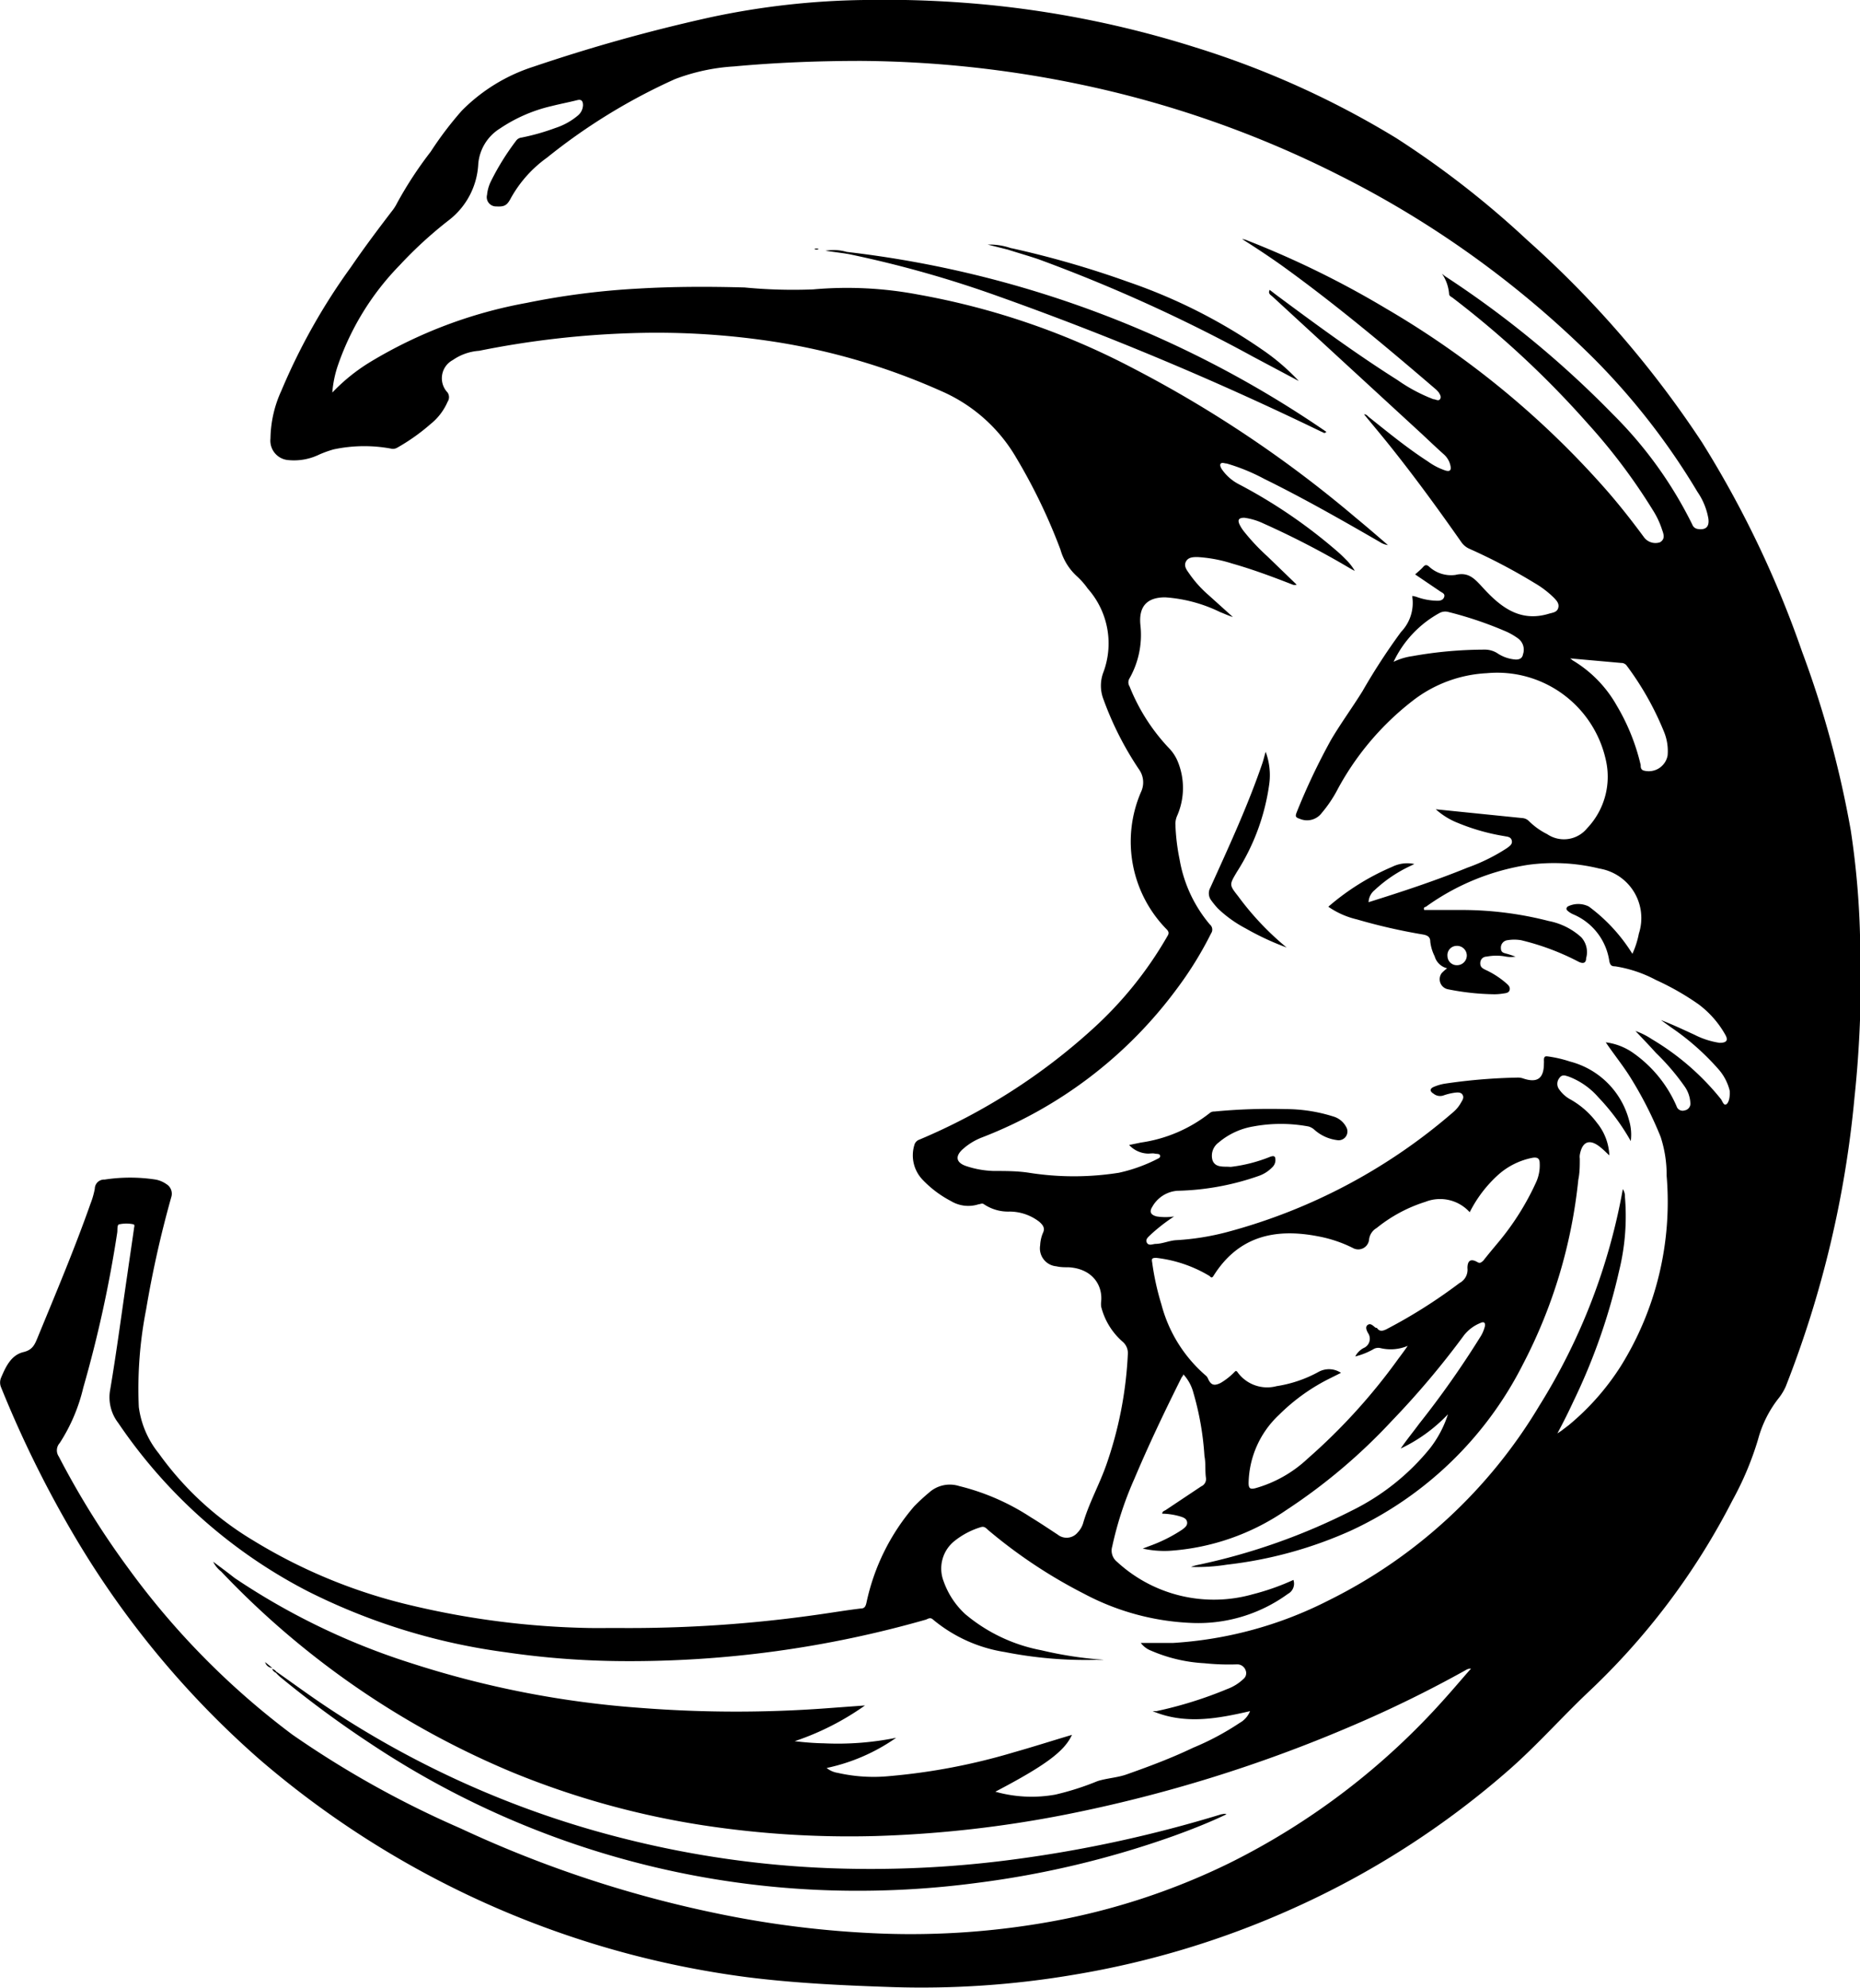 <svg id="Capa_1" data-name="Capa 1" xmlns="http://www.w3.org/2000/svg" viewBox="0 0 114.57 122.39"><path d="M38,100.24A82.23,82.23,0,0,0,50.5,99.4c.84-.12,1.68-.26,2.52-.36.24,0,.3-.14.35-.35a13.31,13.31,0,0,1,2.94-5.94,12.18,12.18,0,0,1,.92-.85,1.91,1.91,0,0,1,1.85-.4,14.22,14.22,0,0,1,4.41,1.92c.56.34,1.11.71,1.66,1.07a.88.88,0,0,0,1.23-.13,1.42,1.42,0,0,0,.33-.55c.36-1.25,1-2.38,1.43-3.6a24,24,0,0,0,1.33-6.81.92.92,0,0,0-.3-.77,4.21,4.21,0,0,1-1.34-2.17,1.27,1.27,0,0,1,0-.34c.09-1-.55-2-2-2.09-.25,0-.51,0-.76-.06a1.11,1.11,0,0,1-1-1.29,2.28,2.28,0,0,1,.16-.74c.17-.33,0-.52-.21-.71a3,3,0,0,0-1.84-.63,2.66,2.66,0,0,1-1.57-.45c-.12-.09-.23,0-.33,0a2.07,2.07,0,0,1-1.71-.2,6.66,6.66,0,0,1-1.75-1.32,2.17,2.17,0,0,1-.5-2.12.48.48,0,0,1,.31-.34,37.37,37.37,0,0,0,10.67-6.81,23.43,23.43,0,0,0,4.58-5.67c.09-.15.17-.26,0-.45a7.7,7.7,0,0,1-1.6-8.47,1.38,1.38,0,0,0-.13-1.41,19.76,19.76,0,0,1-2.18-4.3,2.32,2.32,0,0,1,0-1.68A5.08,5.08,0,0,0,67,36.24a4.57,4.57,0,0,0-.68-.77,3.52,3.52,0,0,1-1-1.63,35,35,0,0,0-2.72-5.65A9.9,9.9,0,0,0,58,24.09a40.38,40.38,0,0,0-10-3A47.55,47.55,0,0,0,39,20.51a56.2,56.2,0,0,0-9.49,1.09,3.23,3.23,0,0,0-1.62.57,1.27,1.27,0,0,0-.32,2,.51.51,0,0,1,0,.57,3.58,3.58,0,0,1-1.06,1.38,12.25,12.25,0,0,1-2.05,1.45.52.52,0,0,1-.39.05,9.06,9.06,0,0,0-3.52.05,6.72,6.72,0,0,0-.89.32,3.55,3.55,0,0,1-1.89.34A1.2,1.2,0,0,1,16.66,27a7.26,7.26,0,0,1,.67-2.94,38.11,38.11,0,0,1,4.29-7.62c.82-1.2,1.7-2.37,2.59-3.53a2.55,2.55,0,0,0,.24-.39,23.81,23.81,0,0,1,2.08-3.18,21.32,21.32,0,0,1,1.92-2.53,10.86,10.86,0,0,1,4.4-2.7A103.62,103.62,0,0,1,43.74,1.07,48.07,48.07,0,0,1,53.23,0a65.77,65.77,0,0,1,8.06.34A62.77,62.77,0,0,1,73.64,2.92,55.09,55.09,0,0,1,86,8.5a57,57,0,0,1,8.08,6.29,63.26,63.26,0,0,1,10.76,12.45A63.46,63.46,0,0,1,111,40.12a62.85,62.85,0,0,1,3,11,51.53,51.53,0,0,1,.58,6.91,69.26,69.26,0,0,1-.35,9.55A65,65,0,0,1,110,85.36a3.37,3.37,0,0,1-.4.68,7.05,7.05,0,0,0-1.31,2.59,19.12,19.12,0,0,1-1.57,3.74,43.3,43.3,0,0,1-8.92,11.85c-1.63,1.55-3.12,3.23-4.81,4.72a53.22,53.22,0,0,1-13.28,8.54,54.6,54.6,0,0,1-13.56,4.11,56.07,56.07,0,0,1-11.2.76c-3-.1-6-.24-8.93-.61a57.38,57.38,0,0,1-30-13.38A56.3,56.3,0,0,1,4.77,94.89a68.27,68.27,0,0,1-4.7-9.46.76.76,0,0,1,0-.61c.29-.68.62-1.39,1.38-1.57.54-.13.68-.44.85-.85,1.13-2.75,2.29-5.49,3.28-8.3a5,5,0,0,0,.26-.91.57.57,0,0,1,.6-.56,10.4,10.4,0,0,1,3.15,0,1.69,1.69,0,0,1,.66.28.69.69,0,0,1,.3.8A65.72,65.72,0,0,0,9,80.63a25.27,25.27,0,0,0-.45,6,5.71,5.71,0,0,0,1.23,2.86,19.4,19.4,0,0,0,5.85,5.38,33,33,0,0,0,9.79,4,51.21,51.21,0,0,0,10.82,1.37C36.82,100.25,37.39,100.24,38,100.24ZM65,110.5a16.74,16.74,0,0,0,2.6-.83c.6-.19,1.23-.21,1.81-.42,1.39-.49,2.75-1,4.09-1.64a16.55,16.55,0,0,0,2.85-1.52,1.46,1.46,0,0,0,.65-.73c-2,.46-4,.84-6,0l.23,0A24.8,24.8,0,0,0,75.59,104a2.88,2.88,0,0,0,1-.62.46.46,0,0,0,.13-.55.54.54,0,0,0-.53-.35,14.56,14.56,0,0,1-2-.07,9.53,9.53,0,0,1-3.28-.77,1.43,1.43,0,0,1-.64-.48c.68,0,1.32,0,2,0a24.3,24.3,0,0,0,9.55-2.61,31.25,31.25,0,0,0,13-12,37.65,37.65,0,0,0,5.14-13.33.76.76,0,0,1,.13.47,14.08,14.08,0,0,1-.36,4.57,37.22,37.22,0,0,1-2.8,8c-.3.65-.62,1.29-1,2l.24-.16.46-.35a15.49,15.49,0,0,0,3.21-3.64,19.14,19.14,0,0,0,2.82-11.71,7.56,7.56,0,0,0-.37-2.4,23.69,23.69,0,0,0-1.9-3.72c-.45-.71-1-1.39-1.48-2.1a3.72,3.72,0,0,1,1.67.64,7.78,7.78,0,0,1,2.69,3.29.39.39,0,0,0,.5.26.42.42,0,0,0,.35-.47,1.93,1.93,0,0,0-.35-1A14.17,14.17,0,0,0,102,64.83c-.41-.46-.84-.9-1.26-1.35a4.52,4.52,0,0,1,1,.5A15.76,15.76,0,0,1,106,67.67c.09.12.16.38.3.34s.23-.32.24-.53a1.31,1.31,0,0,0,0-.34,3.13,3.13,0,0,0-.71-1.33,15.47,15.47,0,0,0-2.88-2.54l-.64-.46c.71.27,1.38.59,2.06.9a5,5,0,0,0,1.55.5c.43,0,.56-.15.34-.52a6,6,0,0,0-1.66-1.87A16.33,16.33,0,0,0,102,60.34a7.91,7.91,0,0,0-2.51-.84c-.22,0-.3-.06-.36-.31a3.7,3.7,0,0,0-2.22-2.89,1.29,1.29,0,0,1-.35-.22c-.09-.08-.1-.16,0-.26a1.44,1.44,0,0,1,1.31,0,10.5,10.5,0,0,1,2.68,2.91,5.5,5.5,0,0,0,.4-1.25,3.09,3.09,0,0,0-2.43-4,11.8,11.8,0,0,0-4.39-.23,14.55,14.55,0,0,0-6.31,2.59c-.06,0-.16.06-.09.19.81,0,1.62,0,2.43,0a21.52,21.52,0,0,1,5.24.68,4.14,4.14,0,0,1,2,1A1.36,1.36,0,0,1,97.7,59c0,.27-.15.37-.46.22a15.33,15.33,0,0,0-3.55-1.33,2.58,2.58,0,0,0-.83,0,.46.46,0,0,0-.41.48c0,.27.15.3.34.35s.38.12.56.18a1.69,1.69,0,0,1-.59,0,3.12,3.12,0,0,0-1.18,0c-.2,0-.39.14-.4.39s.13.33.31.42a5.36,5.36,0,0,1,1.31.85c.11.1.23.21.19.39s-.22.2-.37.22a3.55,3.55,0,0,1-.57.05,15.37,15.37,0,0,1-2.87-.31.63.63,0,0,1-.37-1,2.6,2.6,0,0,1,.33-.29,1.05,1.05,0,0,1-.77-.74,2.67,2.67,0,0,1-.27-.9c0-.3-.18-.39-.45-.44a35.27,35.27,0,0,1-4.07-.93,5.16,5.16,0,0,1-1.76-.78,14.94,14.94,0,0,1,3.94-2.46,2.09,2.09,0,0,1,1.36-.17l-.29.14a8.42,8.42,0,0,0-2.16,1.47,1,1,0,0,0-.37.74c2.08-.65,4.11-1.32,6.1-2.13a11.49,11.49,0,0,0,2.41-1.19c.16-.12.37-.24.31-.48s-.29-.23-.47-.27a12.88,12.88,0,0,1-2.85-.81,4.49,4.49,0,0,1-1.36-.84l5.32.54a.64.64,0,0,1,.43.2,4.32,4.32,0,0,0,1.11.79A1.84,1.84,0,0,0,97.76,51a4.6,4.6,0,0,0,1.16-4.18,6.85,6.85,0,0,0-7.33-5.37A8.1,8.1,0,0,0,87,43.16a17.23,17.23,0,0,0-4.58,5.39,7.94,7.94,0,0,1-1,1.5,1.13,1.13,0,0,1-1.35.37c-.28-.09-.29-.16-.2-.4a39.65,39.65,0,0,1,2.12-4.47c.59-1,1.32-2,1.94-3a38.49,38.49,0,0,1,2.37-3.64,2.57,2.57,0,0,0,.7-2.1.7.7,0,0,1,0-.12l.22.05a3.88,3.88,0,0,0,1.34.25c.17,0,.34-.05.4-.24s-.12-.25-.24-.33l-1.55-1.05c.18-.17.35-.3.49-.46s.24-.14.39,0a2,2,0,0,0,1.6.49c.79-.19,1.16.21,1.64.73,1.08,1.19,2.29,2.21,4.11,1.66.23-.07.5-.08.58-.35s-.09-.45-.26-.63a6,6,0,0,0-1.21-.92,35.32,35.32,0,0,0-4-2.1,1.19,1.19,0,0,1-.51-.43c-1.36-1.94-2.75-3.85-4.22-5.7-.57-.72-1.16-1.42-1.76-2.15.16,0,.22.11.31.18,1.18.94,2.35,1.9,3.62,2.72a4,4,0,0,0,1.08.56c.27.08.38,0,.31-.31a1.29,1.29,0,0,0-.4-.68c-.46-.41-.91-.84-1.37-1.27l-9.2-8.46c-.1-.09-.28-.17-.16-.4l.39.3c2.45,1.82,4.9,3.62,7.48,5.25a10.2,10.2,0,0,0,2.21,1.18c.14,0,.31.14.41,0s0-.29-.08-.42a1.62,1.62,0,0,0-.18-.19c-3.1-2.66-6.23-5.28-9.54-7.66-.78-.55-1.58-1.08-2.39-1.59a1.15,1.15,0,0,1,.33.09A57.37,57.37,0,0,1,85.38,19,54.82,54.82,0,0,1,99.05,30.29c.77.89,1.5,1.82,2.2,2.77a.88.88,0,0,0,1,.33c.38-.23.19-.57.1-.86a5.25,5.25,0,0,0-.54-1.12,36.19,36.19,0,0,0-4-5.32,58.41,58.41,0,0,0-8.3-7.73c-.09-.08-.25-.12-.25-.27a2.59,2.59,0,0,0-.44-1.24L89,17a61.07,61.07,0,0,1,10.34,8.5,25.35,25.35,0,0,1,4.9,6.8.42.42,0,0,0,.33.27c.5.08.73-.13.66-.64a4.13,4.13,0,0,0-.67-1.64,42.64,42.64,0,0,0-6.31-8.14A61,61,0,0,0,82.47,10.78,64.64,64.64,0,0,0,66.55,5.2a68,68,0,0,0-13.5-1.45c-2.62,0-5.23.1-7.84.34a12.28,12.28,0,0,0-3.63.78,36.27,36.27,0,0,0-7.89,4.84,7.59,7.59,0,0,0-2.2,2.45c-.25.48-.4.58-.92.55A.57.57,0,0,1,30,12a2.46,2.46,0,0,1,.24-.84,15.61,15.61,0,0,1,1.57-2.52.48.48,0,0,1,.32-.17,13.69,13.69,0,0,0,2.08-.59,4.13,4.13,0,0,0,1.39-.77.87.87,0,0,0,.31-.63c0-.24-.08-.39-.37-.31-.52.13-1,.22-1.56.36A9.53,9.53,0,0,0,30.8,7.91a2.84,2.84,0,0,0-1.34,2.18,4.66,4.66,0,0,1-1.79,3.45,25.41,25.41,0,0,0-3.06,2.8,16.51,16.51,0,0,0-3.78,6.11,6.71,6.71,0,0,0-.36,1.72,11.41,11.41,0,0,1,2.35-1.89,28.43,28.43,0,0,1,9.62-3.63,46.78,46.78,0,0,1,6.87-.88c2.18-.13,4.37-.13,6.55-.07a31.32,31.32,0,0,0,4.22.12,23.52,23.52,0,0,1,6.49.32,45.73,45.73,0,0,1,13.29,4.57,73.51,73.51,0,0,1,13.63,9.15c.68.56,1.34,1.13,2,1.7a1.16,1.16,0,0,1-.5-.19c-2.34-1.35-4.69-2.69-7.11-3.88a12,12,0,0,0-2.32-.95c-.12,0-.27-.08-.36,0s0,.27.08.38a2.87,2.87,0,0,0,1,.88,31.76,31.76,0,0,1,6,4.07,8.22,8.22,0,0,1,.61.57,3.26,3.26,0,0,1,.56.71c-.15-.07-.22-.12-.3-.16a52.67,52.67,0,0,0-5.33-2.76,4,4,0,0,0-1.17-.35c-.34,0-.44.12-.29.43a2.31,2.31,0,0,0,.27.42,12.86,12.86,0,0,0,1.43,1.52L79.87,36a.38.38,0,0,1-.24,0c-1.23-.48-2.46-.94-3.73-1.3a8.62,8.62,0,0,0-2.13-.4c-.26,0-.56,0-.71.26s0,.49.16.71a7.1,7.1,0,0,0,1.21,1.36l1.51,1.36c-.27-.08-.52-.2-.78-.3a9.09,9.09,0,0,0-3.39-.91c-1.16,0-1.65.6-1.52,1.75a5.43,5.43,0,0,1-.67,3.23.47.47,0,0,0,0,.51A11.92,11.92,0,0,0,72,46.06a2.61,2.61,0,0,1,.53.79,4.28,4.28,0,0,1,0,3.33,1.33,1.33,0,0,0-.13.52,12.69,12.69,0,0,0,.26,2.22,8.4,8.4,0,0,0,1.86,4,.41.41,0,0,1,.08.55,22.37,22.37,0,0,1-2.1,3.4,27,27,0,0,1-12,9.16,3.83,3.83,0,0,0-1.22.75c-.45.42-.38.79.18,1a5.82,5.82,0,0,0,1.75.32c.73,0,1.45,0,2.17.11a17.75,17.75,0,0,0,5.54,0,9.75,9.75,0,0,0,2.29-.81c.1-.06.28-.1.25-.24s-.21-.1-.33-.13-.28,0-.41,0a1.65,1.65,0,0,1-1.17-.53l.73-.15a8.86,8.86,0,0,0,4.24-1.82.41.41,0,0,1,.28-.09,35.62,35.62,0,0,1,4.38-.15,9.74,9.74,0,0,1,2.93.45,1.31,1.31,0,0,1,.81.65.54.54,0,0,1-.56.81,2.58,2.58,0,0,1-1.4-.64.91.91,0,0,0-.36-.2,9.31,9.31,0,0,0-3.41,0,4.43,4.43,0,0,0-2.14,1,1,1,0,0,0-.36,1.09c.16.42.59.38,1,.39a.58.58,0,0,0,.19,0,9.46,9.46,0,0,0,2.35-.61c.3-.11.34,0,.33.26a.63.63,0,0,1-.21.4,2.12,2.12,0,0,1-.83.52,16.16,16.16,0,0,1-5,.91,1.93,1.93,0,0,0-1.55,1c-.19.3-.08.49.28.58a3.48,3.48,0,0,0,1.07,0A11,11,0,0,0,70.9,76c-.14.14-.37.3-.26.51s.34.1.52.08c.45,0,.86-.21,1.31-.23a15.73,15.73,0,0,0,3.12-.5A35.07,35.07,0,0,0,89.5,68.49a2.09,2.09,0,0,0,.5-.61c.09-.15.19-.3.09-.47s-.31-.15-.48-.13a3.64,3.64,0,0,0-.67.16.64.64,0,0,1-.64-.1c-.23-.14-.24-.3,0-.41a3,3,0,0,1,.66-.2,34.61,34.61,0,0,1,4.55-.38,1,1,0,0,1,.33.06c.85.28,1.26,0,1.26-.93a1.21,1.21,0,0,0,0-.19c0-.24.07-.27.27-.24a7.56,7.56,0,0,1,1.33.31A5.08,5.08,0,0,1,100.35,69a3.05,3.05,0,0,1,.1,1.26,13.47,13.47,0,0,0-2-2.7,4.55,4.55,0,0,0-1.82-1.27c-.2-.06-.41-.16-.58.09a.57.57,0,0,0,0,.71,2,2,0,0,0,.71.62,5.25,5.25,0,0,1,1.61,1.43,3.38,3.38,0,0,1,.76,2c-.22-.2-.37-.36-.55-.5-.66-.54-1.12-.37-1.27.47a.86.86,0,0,0,0,.23c0,.43,0,.86-.09,1.29A31.46,31.46,0,0,1,93.81,84,22.43,22.43,0,0,1,83.22,94.24a25.67,25.67,0,0,1-7.64,2.1,11.73,11.73,0,0,1-2.22.14,2.85,2.85,0,0,1,.5-.14A38.45,38.45,0,0,0,83.29,93a14.35,14.35,0,0,0,4.79-3.82,6.79,6.79,0,0,0,1.11-2.1,9.79,9.79,0,0,1-2.91,2.11c.36-.53.75-1,1.14-1.53a57.25,57.25,0,0,0,3.73-5.29,2.25,2.25,0,0,0,.31-.69c.05-.25-.06-.32-.27-.22a2.45,2.45,0,0,0-1,.74,52.43,52.43,0,0,1-4.47,5.3A35.29,35.29,0,0,1,79.2,93,14.33,14.33,0,0,1,72,95.49a6.16,6.16,0,0,1-1.61-.14l.42-.16a9.29,9.29,0,0,0,2-1c.16-.12.35-.25.31-.48s-.27-.29-.46-.35a4.26,4.26,0,0,0-1.07-.16c0-.15.13-.17.21-.22l2.19-1.46a.49.49,0,0,0,.29-.54c-.06-.44,0-.88-.09-1.33a17.82,17.82,0,0,0-.68-3.89,2.67,2.67,0,0,0-.62-1.14c0,.09-.09.15-.12.22-1,2-2,4.09-2.89,6.2a21.3,21.3,0,0,0-1.37,4.18.88.88,0,0,0,.29.94,8.8,8.8,0,0,0,8.38,2,14.74,14.74,0,0,0,2.49-.88.71.71,0,0,1-.34.86,9.38,9.38,0,0,1-5.9,1.79,15.41,15.41,0,0,1-6.66-1.8,30.91,30.91,0,0,1-5.89-3.91c-.13-.11-.23-.26-.46-.19a4.86,4.86,0,0,0-1.61.84,2.17,2.17,0,0,0-.68,2.51,5,5,0,0,0,1.32,2,10.22,10.22,0,0,0,4.69,2.23,23.88,23.88,0,0,0,3.85.59,3.44,3.44,0,0,1-.45,0,25.53,25.53,0,0,1-5.65-.48,9.1,9.1,0,0,1-4.42-2c-.15-.14-.27-.07-.42,0a66.31,66.31,0,0,1-18.68,2.56,51.7,51.7,0,0,1-7.25-.55A38.22,38.22,0,0,1,19,98,31.54,31.54,0,0,1,7.28,87.61a2.58,2.58,0,0,1-.49-2.06c.4-2.37.71-4.75,1.06-7.12.13-.92.27-1.84.4-2.76,0-.09.09-.27-.05-.29a2.11,2.11,0,0,0-.83,0c-.18,0-.12.34-.15.52a76.21,76.21,0,0,1-2.09,9.54,10.84,10.84,0,0,1-1.45,3.41.67.67,0,0,0-.06.83,51.88,51.88,0,0,0,4.26,6.85A48.17,48.17,0,0,0,18,106.8a60.23,60.23,0,0,0,10.35,5.77,71.41,71.41,0,0,0,15.55,5.19,61.11,61.11,0,0,0,10.53,1.3,48.67,48.67,0,0,0,10.29-.74,41.87,41.87,0,0,0,11-3.6A43.84,43.84,0,0,0,89,104.58c.54-.6,1.07-1.23,1.61-1.84a.58.58,0,0,0-.32.09,73.77,73.77,0,0,1-7,3.43,88.06,88.06,0,0,1-17.61,5.46,71.66,71.66,0,0,1-11.76,1.33,59.68,59.68,0,0,1-10.6-.66,51.57,51.57,0,0,1-11.7-3.24,52.55,52.55,0,0,1-18-12.39,1.76,1.76,0,0,1-.49-.6c.47.35.89.66,1.32,1a42.44,42.44,0,0,0,10.89,5.25,59.63,59.63,0,0,0,14.12,2.75,75.82,75.82,0,0,0,11.77,0l2.05-.15a16.54,16.54,0,0,1-4.33,2.2c.6.07,1.19.12,1.78.13A18.13,18.13,0,0,0,55.2,107a11.66,11.66,0,0,1-4.28,1.86,1.42,1.42,0,0,0,.68.3,10,10,0,0,0,3.18.2,38.28,38.28,0,0,0,7.65-1.46c1.2-.34,2.39-.72,3.6-1.08-.46,1-1.59,1.86-4.72,3.5A8.23,8.23,0,0,0,65,110.5ZM82,84.83a12,12,0,0,0-3.22,2.29,5.89,5.89,0,0,0-1.87,4.19c0,.35.11.4.43.32a7.78,7.78,0,0,0,3.21-1.82,36.45,36.45,0,0,0,5.6-6.17c.19-.25.38-.51.56-.77A2.71,2.71,0,0,1,85,83a.59.59,0,0,0-.43.09,4.43,4.43,0,0,1-1.09.43A1.2,1.2,0,0,1,84,83a.62.62,0,0,0,.26-.93c-.08-.15-.19-.38,0-.5s.34.1.49.19a.15.15,0,0,1,.06,0c.16.24.35.2.58.09A31.91,31.91,0,0,0,89.9,79a.92.92,0,0,0,.49-.92c0-.47.21-.6.61-.37.18.11.25,0,.36-.08.32-.41.66-.81,1-1.22a16.33,16.33,0,0,0,2.27-3.64,2.51,2.51,0,0,0,.21-1.15c0-.3-.15-.38-.45-.33a4.44,4.44,0,0,0-2.12,1.06,7.85,7.85,0,0,0-1.74,2.29A2.46,2.46,0,0,0,87.8,74a9.13,9.13,0,0,0-3,1.61.94.94,0,0,0-.47.72.67.67,0,0,1-1,.51,8.08,8.08,0,0,0-2.16-.72c-2.64-.51-4.9,0-6.43,2.45-.09.13-.14.1-.23,0a8.15,8.15,0,0,0-3.29-1.12c-.27,0-.29.06-.25.28a16.16,16.16,0,0,0,.57,2.59,8.69,8.69,0,0,0,2.77,4.41.54.54,0,0,1,.1.16c.18.4.38.46.78.26a4.1,4.1,0,0,0,.81-.63c.08-.07.13-.19.25,0a2.25,2.25,0,0,0,2.38.83,7.84,7.84,0,0,0,2.61-.89,1.33,1.33,0,0,1,1.36.07Zm14.82-44.2a7.57,7.57,0,0,1,2.77,2.82,12.88,12.88,0,0,1,1.47,3.65c0,.12,0,.28.17.34a1.18,1.18,0,0,0,1.49-.93,3.12,3.12,0,0,0-.21-1.42A18.21,18.21,0,0,0,100.21,41a.41.41,0,0,0-.35-.18l-3.14-.28A.64.64,0,0,0,96.85,40.63ZM87,40.4A25.32,25.32,0,0,1,91.41,40a1.46,1.46,0,0,1,.79.2,2.32,2.32,0,0,0,1.17.41c.23,0,.4-.08.44-.32a.86.86,0,0,0-.33-1,4.24,4.24,0,0,0-.65-.38,23,23,0,0,0-3.62-1.23.74.74,0,0,0-.55.07,6.68,6.68,0,0,0-2.82,3A3.9,3.9,0,0,1,87,40.4Zm2.73,17.84a.57.57,0,0,0-.57.63.57.57,0,0,0,.59.56.6.6,0,0,0,.6-.61A.6.6,0,0,0,89.71,58.24ZM17,103a2.72,2.72,0,0,0,.24.24,64.81,64.81,0,0,0,5.54,4.09,54.06,54.06,0,0,0,29,9.08,55.74,55.74,0,0,0,8.36-.47,57.88,57.88,0,0,0,12.11-2.88c1.11-.4,2.21-.83,3.3-1.35-.14-.06-.23,0-.32,0a78.81,78.81,0,0,1-12.7,2.77,66.8,66.8,0,0,1-11.4.55,61.16,61.16,0,0,1-12.56-1.79,58.73,58.73,0,0,1-18.92-8.46c-.88-.6-1.74-1.23-2.61-1.84ZM52,15.6l.3.05a68.47,68.47,0,0,1,9.21,2.6,196.78,196.78,0,0,1,19.9,8.34c.07,0,.15.15.29,0A65.42,65.42,0,0,0,52.15,15.51C52.07,15.49,52,15.45,52,15.6ZM76.27,55.19c-.56-.71-.55-.71-.09-1.49a13.4,13.4,0,0,0,2-5.41,4.12,4.12,0,0,0-.22-2c-.08.27-.13.49-.2.7-.9,2.63-2.07,5.15-3.21,7.67a.71.71,0,0,0,.06.78,5,5,0,0,0,.41.5,7.55,7.55,0,0,0,1.7,1.22,16.63,16.63,0,0,0,2.53,1.18A17.59,17.59,0,0,1,76.27,55.19ZM62.08,15.37c.62.2,1.26.38,1.88.59a97.49,97.49,0,0,1,13.22,6L80,23.46a13.34,13.34,0,0,0-2.25-1.93,33.68,33.68,0,0,0-8.25-4.17,59.18,59.18,0,0,0-7.16-2.07C62.21,15.28,62.09,15.18,62.08,15.37Zm-1.24-.31,1.24.31c0-.15.16,0,.22-.08A4,4,0,0,0,60.84,15.06Zm-10,.38L52,15.6c0-.11.11,0,.15-.09A2.85,2.85,0,0,0,50.85,15.44ZM16.77,102.7l-.44-.36A.49.49,0,0,0,16.77,102.7Zm.28.28a.43.43,0,0,0-.29-.22A.46.46,0,0,0,17,103ZM50.16,15.34a.36.36,0,0,0,.27,0A.26.26,0,0,0,50.16,15.34Z"/></svg>